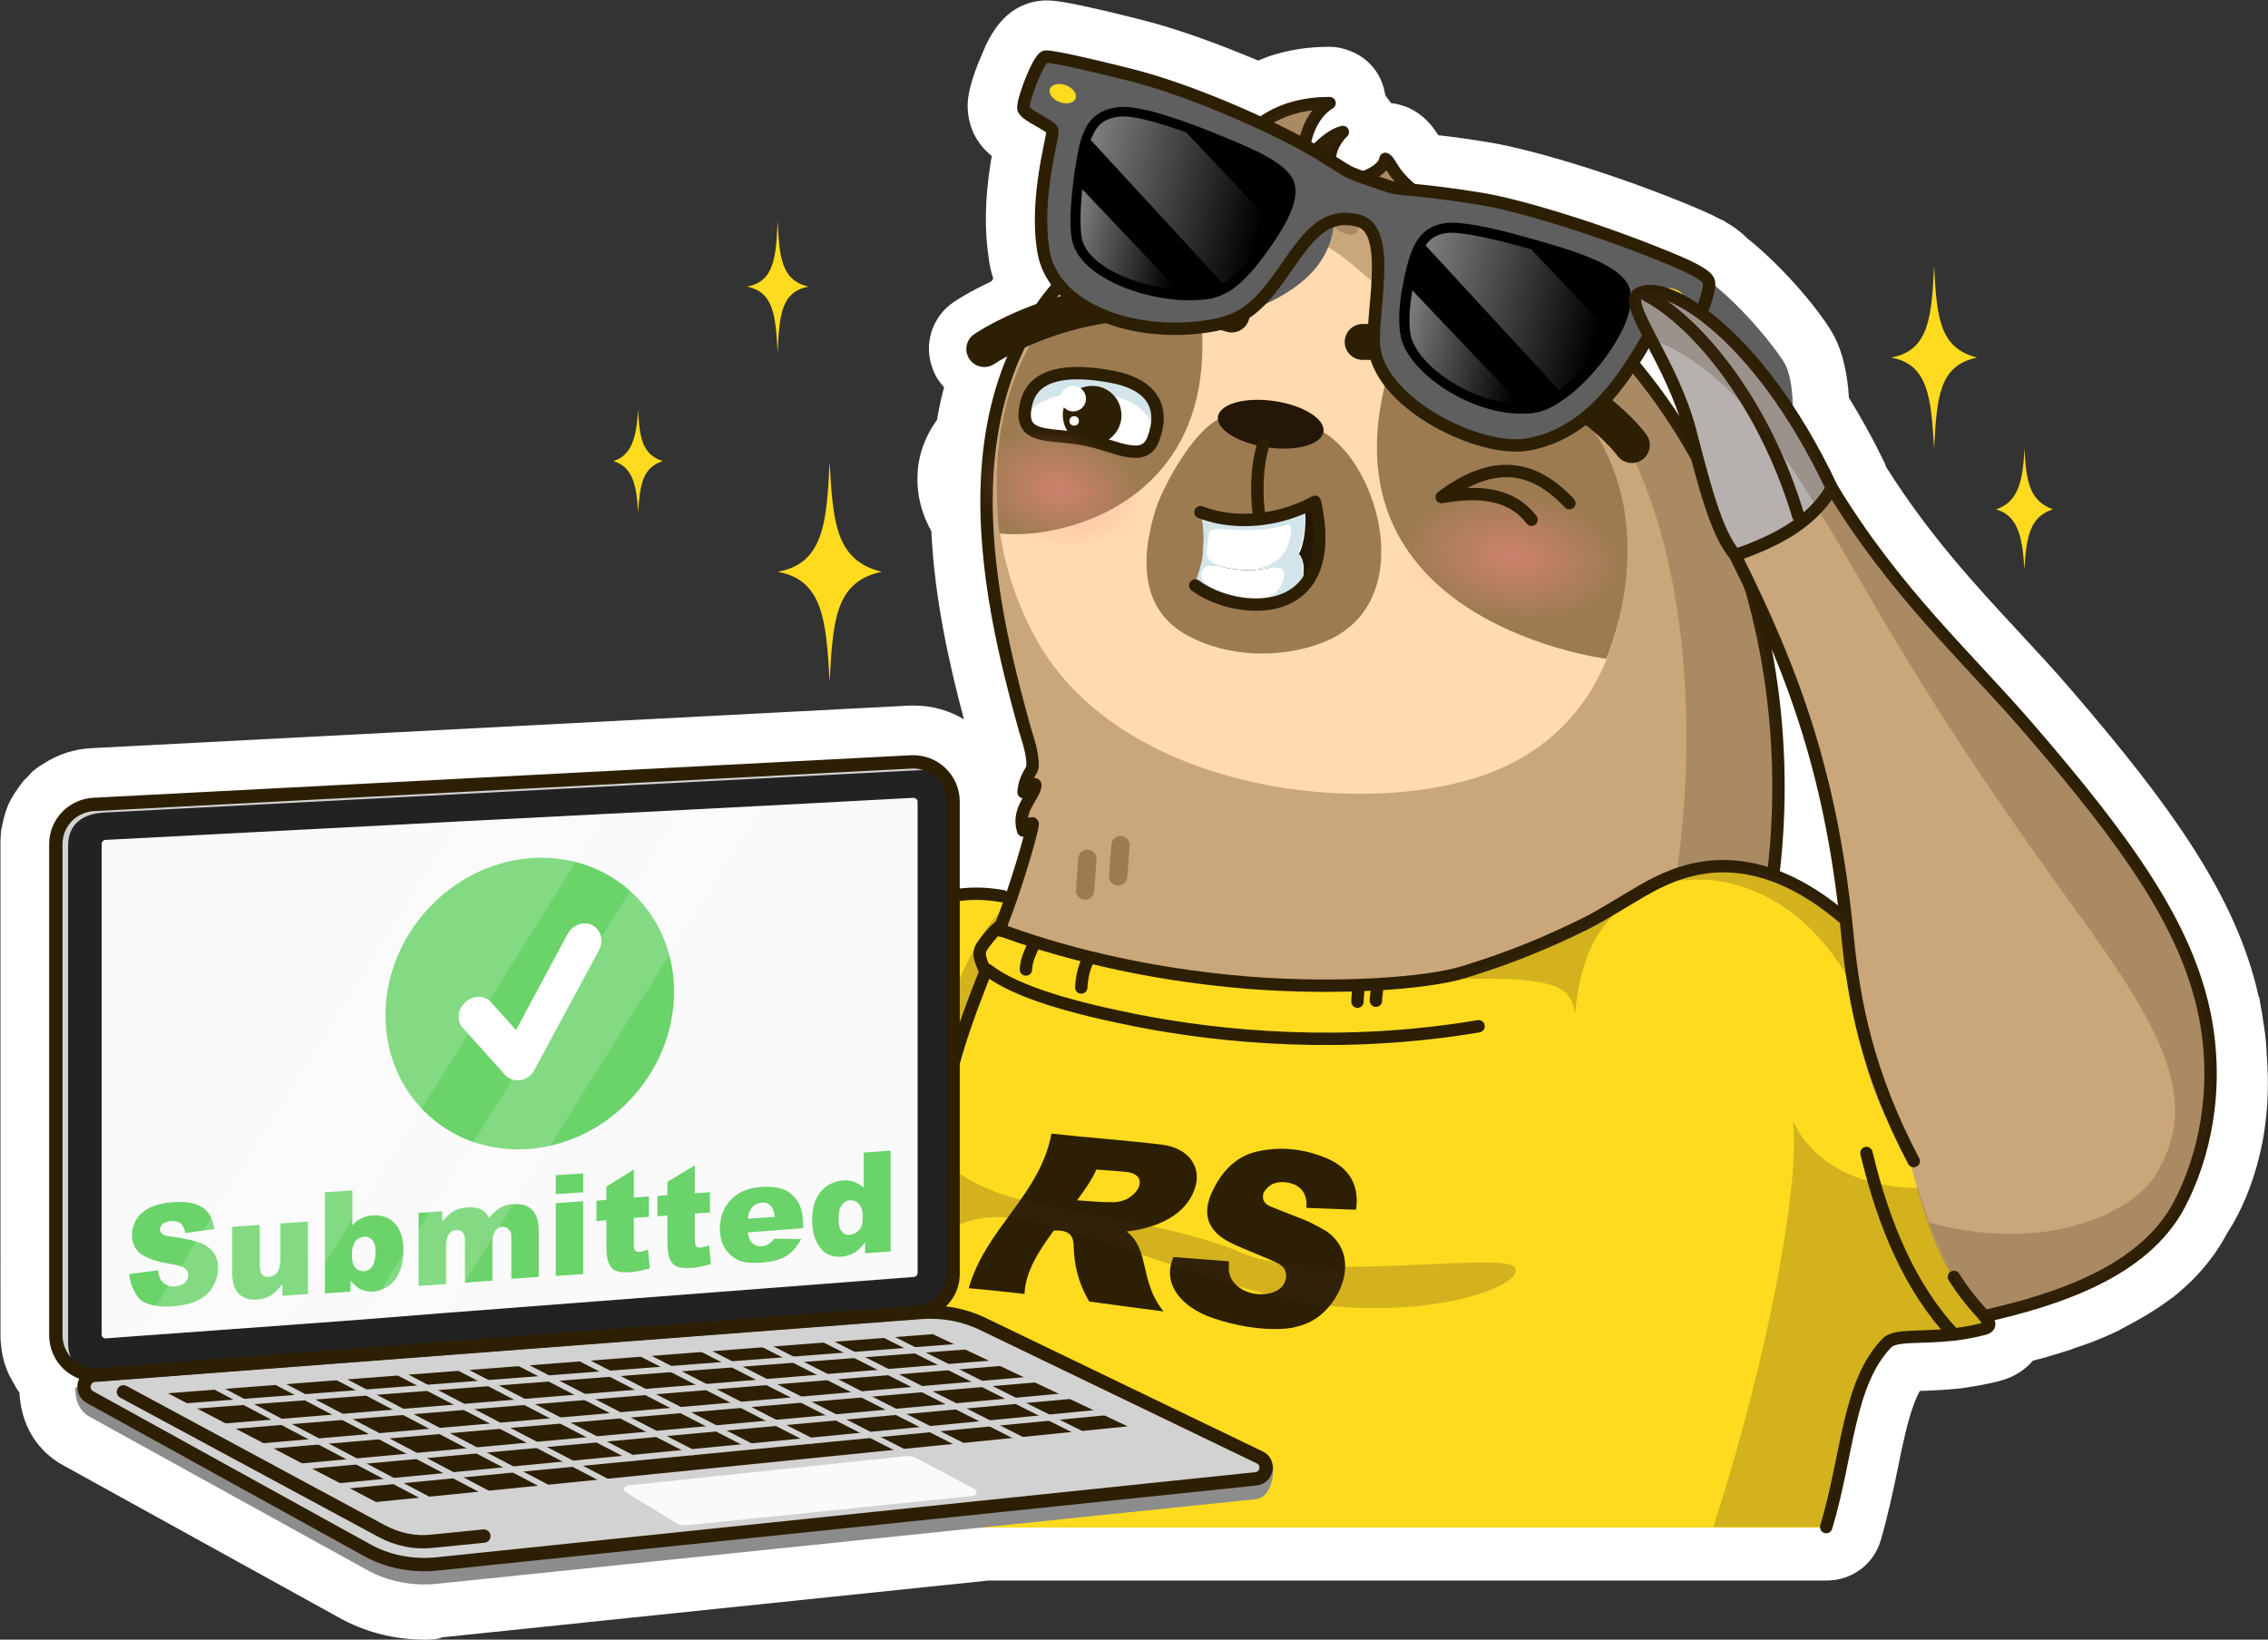 <?xml version="1.0" encoding="utf-8"?>
<!-- Generator: Adobe Illustrator 26.0.3, SVG Export Plug-In . SVG Version: 6.00 Build 0)  -->
<!DOCTYPE svg PUBLIC "-//W3C//DTD SVG 1.1//EN" "http://www.w3.org/Graphics/SVG/1.1/DTD/svg11.dtd">
<svg version="1.1" id="Слой_1" xmlns:x="http://ns.adobe.com/Extensibility/1.0/" xmlns:i="http://ns.adobe.com/AdobeIllustrator/10.0/" xmlns:graph="http://ns.adobe.com/Graphs/1.0/"
	 xmlns="http://www.w3.org/2000/svg" xmlns:xlink="http://www.w3.org/1999/xlink" x="0px" y="0px" width="479.5px" height="346.7px"
	 viewBox="0 0 479.5 346.7" style="enable-background:new 0 0 479.5 346.7;" xml:space="preserve">
<rect x="0" y="0" width="479.5" height="346.7" fill="#333333" stroke="none"/>
<style type="text/css">
	.st0{fill:#FFFFFF;}
	.st1{fill:#CAA77A;}
	.st2{fill:#FFDB1F;}
	.st3{opacity:0.23;fill:#3F2719;}
	.st4{fill:#B6B1AE;}
	.st5{fill:#FFDBAF;}
	.st6{fill:#9D7B51;}
	.st7{fill:none;stroke:#9D7B51;stroke-width:3.87;stroke-linecap:round;stroke-linejoin:round;stroke-miterlimit:10;}
	.st8{fill:#251707;}
	.st9{fill:none;stroke:#2D1F04;stroke-width:2.62;stroke-linecap:round;stroke-linejoin:round;stroke-miterlimit:10;}
	.st10{fill:none;stroke:#2D1F04;stroke-width:7.6;stroke-linecap:round;stroke-linejoin:round;stroke-miterlimit:10;}
	.st11{fill:#D3E5EA;}
	.st12{fill:#2D1F04;}
	.st13{fill:none;stroke:#2D1F04;stroke-width:2.781;stroke-linecap:round;stroke-linejoin:round;stroke-miterlimit:10;}
	.st14{fill:url(#SVGID_1_);}
	.st15{fill:url(#SVGID_00000020396483757995845090000017663911860509267603_);}
	.st16{fill:#5F5F5F;}
	.st17{fill:url(#SVGID_00000171679938576348258350000013037720174757101229_);}
	.st18{fill:url(#SVGID_00000003827409454009131580000005787528478402239370_);}
	.st19{fill:url(#SVGID_00000055677368048919411490000008602327029346563475_);}
	.st20{fill:url(#SVGID_00000072252680184692565390000003276231248840073382_);}
	.st21{fill:#8C8C8C;}
	.st22{fill:#222222;}
	.st23{fill:#D2D2D2;}
	.st24{fill:#FAFAFA;}
	.st25{fill:none;stroke:#2D1F04;stroke-width:2.822;stroke-linecap:round;stroke-linejoin:round;stroke-miterlimit:10;}
	.st26{fill:#6AD36A;}
	.st27{opacity:0.17;fill:#FFFFFF;}
</style>
<g>
	<path class="st0" d="M89.7,346.7c-6.3,0-12.6-1.6-18.1-4.7l-58.3-32.2c-3.3-1.8-8.7-6.2-9.2-15.4c-0.2-0.2-0.4-0.5-0.5-0.7
		c-0.1-0.1-0.2-0.3-0.3-0.5c-0.4-0.6-0.7-1.2-1-1.8c-0.1-0.2-0.2-0.3-0.3-0.5c-0.4-0.8-0.7-1.7-1-2.5c-0.1-0.2-0.1-0.5-0.2-0.7
		c-0.2-0.7-0.3-1.3-0.4-1.9c0-0.3-0.1-0.5-0.1-0.8c-0.1-0.7-0.2-1.5-0.2-2.2c0-0.2,0-0.4,0-0.5V178.3c0-0.2,0-0.4,0-0.6
		c0-0.5,0.1-1.1,0.1-1.6c0-0.3,0.1-0.6,0.1-0.8c0.1-0.5,0.2-1,0.3-1.4c0.1-0.3,0.1-0.6,0.2-0.9c0.1-0.4,0.3-0.9,0.4-1.4
		c0.1-0.2,0.2-0.5,0.3-0.8c0.2-0.6,0.5-1.2,0.9-1.9c0.1-0.2,0.2-0.4,0.4-0.7c0.2-0.4,0.5-0.8,0.8-1.2c0.1-0.2,0.3-0.4,0.4-0.6
		c0.3-0.4,0.6-0.8,0.9-1.2c0.2-0.2,0.3-0.4,0.5-0.5c0.4-0.4,0.8-0.8,1.1-1.2c0.1-0.1,0.4-0.3,0.4-0.4c0.5-0.4,1-0.8,1.6-1.2
		c0.1,0,0.1-0.1,0.2-0.1c0.2-0.1,0.3-0.2,0.5-0.3c3-2,6.5-3.1,10.1-3.3l173-9c0.4,0,0.7,0,1.1,0c3.8,0,7.4,1.1,10.4,2.9
		c-3.2-12-6.2-25.5-6.9-39.8c-2.8-5-3.6-10.5-2.4-15.8c0.7-2.8,1.9-5.4,3.6-7.7c0.4-2.4,0.9-4.7,1.5-6.9c-1-1.1-1.9-2.4-2.4-3.9
		c-2-5.1-0.2-11,4.4-14.1c0.4-0.3,3.3-2.2,8-4.4c0.1-0.2,0.3-0.4,0.4-0.6c-0.4-1.2-0.7-2.5-0.9-3.8c0,0,0,0,0-0.1
		c-1-6.1-0.9-13,0.4-21c0.1-0.3,0.1-0.7,0.2-1c-1.5-1.2-2.9-2.8-3.9-4.9c-0.7-1.6-1.1-3.2-1.2-5c-0.1-1.7,0.1-4.4,2.2-9.7
		c0.6-1.4,1.2-2.8,1.7-4c1.5-3,3.8-6.7,8.1-8.4c1-0.4,2.1-0.7,3.2-0.8c0.5-0.1,1-0.1,1.5-0.1c1.6,0,3.7,0.2,12.8,2.3
		c2.1,0.5,4.5,1.1,7.3,1.8c8.7,2.2,17.9,5.8,24.6,8.6c0.8-0.3,1.5-0.6,2.3-0.9c3.9-1.3,8.1-2,12.6-2c0,0,0.1,0,0.1,0
		c1.8,0,3.4,0.4,5,1.1c3.2,1.4,5.7,4.2,6.6,7.8c0.1,0.5,0.2,1,0.3,1.4c0.4,0.5,0.8,1.1,1.2,1.6c1.2,0.1,2.4,0.5,3.5,0.9
		c0.4,0.2,0.8,0.4,1.2,0.6c3,1.7,4.5,4.1,5.3,5.3c2.9,0.3,6.5,0.8,11.3,1.6c7.6,1.3,23.2,5.7,39.4,12.2c3.7,1.5,6.6,2.7,9,4
		c0,0,0.1,0,0.1,0c0.3,0.2,0.6,0.3,0.9,0.5c0,0,0.1,0,0.1,0.1c1.3,0.7,2.9,1.8,4.4,3.3c8.3,6.6,16.3,16.5,18.6,21
		c1.7,3.4,2.7,7.7,3,12.8c2.5,4.1,5,8.5,7.2,13.1c0.3,0.5,0.5,1.1,0.7,1.6c8.9,14.1,18.6,24.7,28.1,34.9c3.9,4.2,7.6,8.2,11.2,12.4
		c20.8,24.2,34.7,43.4,39.4,64.5l0.1,0.2c0.1,0.3,0.2,0.7,0.2,1c0.2,1.2,0.4,2.3,0.6,3.4l0,0.2c0.4,2.3,0.7,4.6,0.8,6.8
		c0,0,0,0.1,0,0.2c0.1,1.1,0.1,2.1,0.2,3.2c0,0,0,0.1,0,0.1c0.1,2.2,0.1,4.4,0,6.5l0,0.1c-0.1,2.1-0.3,4.2-0.6,6.3c0,0,0,0.1,0,0.1
		c-0.3,2.1-0.7,4.1-1.2,6c0,0,0,0.1,0,0.1c-1.5,5.9-3.7,11.3-6.7,15.9c-0.5,0.9-1,1.8-1.5,2.6c-0.1,0.2-0.3,0.4-0.4,0.6
		c-0.6,1-1.3,1.9-2,2.8c-0.1,0.1-0.2,0.3-0.3,0.4c-1.6,2-3.5,4-5.5,5.7c-0.1,0.1-0.2,0.1-0.2,0.2c-0.8,0.7-1.7,1.4-2.7,2.1
		c-0.2,0.1-0.7,0.5-0.7,0.5c-0.8,0.6-1.6,1.1-2.4,1.6c-0.3,0.2-0.5,0.3-0.8,0.5c-0.8,0.5-1.6,1-2.4,1.4l-0.7,0.4
		c-0.9,0.5-1.9,1-2.8,1.5l-0.3,0.2c-2,1-4.2,1.9-6.5,2.8l-0.6,0.2c-0.9,0.3-1.7,0.6-2.6,0.9l-0.8,0.3c-0.8,0.3-1.7,0.5-2.5,0.8
		l-0.7,0.2c-0.9,0.3-1.8,0.5-2.7,0.8l-0.4,0.1c-0.5,0.1-1.1,0.3-1.6,0.4c-1.7,2-4.1,3.6-7.4,4.4c-2.4,0.6-4.8,1-7.4,1.4
		c-0.3,0-0.5,0.1-0.8,0.1c-2.9,0.3-5.5,0.4-7.6,0.5c-0.2,0-0.5,0-0.7,0c-1.1,2-2.1,4.9-3.1,9.1c-0.3,1.3-0.6,2.7-0.9,4
		c-0.2,1-0.4,2-0.6,3c-1,4.8-2.1,10.1-3.7,15.6c-1.5,5-6.1,8.4-11.4,8.4l-177.2,0l-115.4,12C92.3,346.7,91,346.7,89.7,346.7z"/>
	<g>
		<g>
			<g>
				<path class="st1" d="M390.7,194.9c0.4,13.6,35,40.4,70.4,59c-11.8,25.6-56.7,24.3-62.2,30.1c-8.2,8.5-8.2,23.6-12.8,38.9
					c-41.1,0-191.9,0-202.9,0c-2.1-4.4-3.9-10.4-2.8-20.6c0.1-0.8,0.2-1.6,0.3-2.4c2.1-13.5,6.6-28.1,15.5-45.2
					c0.2-0.4,0.4-0.8,0.6-1.2c0.1-0.2,0.2-0.4,0.3-0.6c0.4-0.7,0.7-1.4,1.1-2.1c0.2-0.3,0.3-0.6,0.5-0.9c0.1-0.1,0.1-0.3,0.2-0.4
					c0.1-0.1,0.2-0.3,0.2-0.4s0.2-0.3,0.2-0.4c0.1-0.2,0.2-0.3,0.3-0.5v0c-0.2-0.5-0.3-1-0.4-1.5c0,0,0,0,0,0c0-0.2-0.1-0.3-0.1-0.5
					c0,0,0,0,0,0c0,0,0,0,0,0c0,0,0,0,0,0c-0.1-0.8-0.2-1.6-0.3-2.4l0,0c-0.1-1.1-0.1-2.2,0-3.4c0.6-14.3,9.2-33.6,9.4-34.7
					c0.2-1.1-1.9-3.3-0.7-5.4c0.6-1.1,3.2-4.3,4-4.4c0,0,0,0,0,0c0.1,0.1,0.1,0.3,0,0.8c0.1,0,0.1,0,0.2,0.1c1,0.4,2.1,0.8,3.2,1.1
					c-0.2,0.7-0.4,1.3-0.5,1.9h0c0.2-0.6,0.3-1.2,0.5-1.9c0.9,0.3,1.8,0.6,2.7,0.9c0.4,0.1,0.9,0.3,1.3,0.4c0.4,0.1,0.8,0.3,1.3,0.4
					c6.4,2,14.3,4,23.5,5.6c0.2,0,0.5,0.1,0.8,0.1c0.4,0.1,0.8,0.1,1.2,0.2c6,1.1,10.8,1.7,16.1,2c0.1,0,0.2,0,0.3,0
					c3.2,0.2,6.5,0.4,10.5,0.5c19.4,0.6,33.6-2,36.6-2.6c0.4-0.1,0.9-0.2,1.3-0.3c10-3.1,17.5-6.3,24.8-9.9c4.1-2,8.8-5.2,13.2-7.6
					c0.2-0.1,0.4-0.2,0.6-0.3c7.1-3.8,14.7-4.5,20.1-3.8c0,0,0,0,0,0C383.1,186.2,390.7,194.9,390.7,194.9z"/>
				<path class="st1" d="M169,228.3c-12.4,18.6-50.3,31.9-51.9,61.2c22.1,15.2,67.3,15.9,67.3,15.9c6-34.1,34.4-54.8,26.3-69.4
					C202.6,221.4,180.6,218.6,169,228.3z"/>
				<g>
					<path class="st2" d="M216.7,190.8c-0.7,3.1-1.7,6.7-2.3,9c-0.8,0-3.8,2.8-4.6,3.8c-1.5,1.9,0.3,4.4-0.1,5.5
						c-0.3,0.9-5.6,24.6-9.4,37.8c-8.1-4.2-26.8-13.5-30.4-17.7c-0.3-0.3-0.5-0.6-0.8-0.8c-0.8-0.9-1.7-6,2.1-8.2
						c0.5-1.2,1.1-2.4,1.7-3.8C184.1,192.1,200.3,185.5,216.7,190.8L216.7,190.8z"/>
				</g>
				<g>
					<path class="st3" d="M216.7,190.8c-0.7,3.1-1.7,6.7-2.3,9c-0.8,0-3.8,2.8-4.6,3.8c-1.5,1.9,0.3,4.4-0.1,5.5
						c-0.3,0.9-5.6,24.6-9.4,37.8c-3.4-1.7-8.6-4.4-13.8-7.2c2.9,0.9,5.9,0.8,6.6-1.3c0.9-2.8,1.1-5.6-0.8-6.5
						c2.6-0.1,5.6-11.4,7.6-17.1c1.8-5.2,7.7-21.5,15.2-24.4C215.5,190.4,216.1,190.6,216.7,190.8L216.7,190.8z"/>
				</g>
				<path class="st1" d="M373.3,195c-6.9,1.8-13.2,3.9-21.9,6c-13.7,3.3-26.3,7.6-40.1,8.8c-3,0.3-17.2-0.8-36.6-1.6
					c-12.6-0.5-21.5-1.5-32.3-3.2c-13.7-2.1-21.1-5-30.6-8.2c0.2-0.6,3.8-7.9,3.6-7.9c0.6-2.3,1.4-6,2.1-9.1l0,0
					c0.6-2.9,1-5.6,0.8-5.7c-0.8,0-1.5,0.7-2,1.5c-1.4-4.5,2.4-7.2,2.6-9.6c0-0.5-1.4-0.1-2.5,1.5c0.3-3.5,1.8-4.2,1.9-5.5
					c0.1-2.5-0.9-5.4-1.6-7.7c-7.5-27.2-21.2-80,22.2-106.5c-1.8-3.9-7.1-3-7.1-3c1-4.9,9.9-8.6,20.5-5.3c0.5-0.5-2.8-5.1,2.3-9.7
					c-0.1,4.1,2.8,8.5,4,6.8c4.5-10.2,12.4-14.8,22.6-14.8c-3.6,2.1-6,7.6-5.5,13c0,0,4.4-6.1,8.3-6.9c-4.5,5.6-2,9.6-0.2,10.4
					c1.5,0.7,8.7-1.5,9.1-4.7c1.8,1,0.6,4.8,16,13.5C374.1,83.9,381.3,154,373.3,195z"/>
				<path class="st4" d="M277.4,287.3c-0.1-0.3-0.3-0.5-0.4-0.8"/>
				<path class="st5" d="M214.7,81.2c4.2-9,17.3-13.8,25.4-17.2c9.4-4.1,40.6-4,36.4-13.7c10.1,3.4,15.8,14.1,24.8,15.9
					c9.4,1.9,29.3,11.6,40.5,36.6c2.2,5,8.4,45.9-25.5,60.1c-25.9,10.8-80.4,5.1-98-29.2C209.9,117.6,208.1,98.3,214.7,81.2z"/>
				<path class="st6" d="M263.3,88.8c-7.1-5.5-17.1,13.1-18.9,18.7c-4.5,14.3-1.1,22.8,6.9,27c8,4.3,19.1,5,28.5,1.3
					c23.7-9.3,8.2-48.6-6.7-45.8"/>
				<path class="st6" d="M211.3,112.8c14.2,1.6,50.5-7.7,41.5-53.2c-9.7-0.6-19.2,0.9-31.9,8.4C210.7,82.2,209.7,99.2,211.3,112.8z"
					/>
				<path class="st6" d="M297.2,68.4c-26.6,62.3,42.4,70.9,42.4,70.9s10.3-23.2-0.3-44.2C332.8,82.2,316.1,70.8,297.2,68.4z"/>
				<g>
					<line class="st7" x1="236.9" y1="178.7" x2="236.4" y2="185.3"/>
					<line class="st7" x1="229.9" y1="181.6" x2="229.4" y2="188.3"/>
				</g>
				<path class="st3" d="M233.2,43.1c-0.1,0-0.3,0.1-0.4,0.1c-0.1,0-0.1,0.1-0.1,0.2"/>
				<path class="st8" d="M257.5,88.1c0.4-2.7,5.7-4.2,11.9-3.3c6.2,0.9,10.8,3.8,10.4,6.5s-5.7,4.2-11.9,3.3
					C261.8,93.7,257.1,90.8,257.5,88.1z"/>
				<path class="st9" d="M211.5,195.9c2.9-6.8,7.2-21.5,6.8-21.8c-0.8,0-1.5,0.7-2,1.5c-1.4-4.5,2.4-7.2,2.6-9.6
					c0-0.5-1.4-0.1-2.5,1.5c0.3-3.5,1.8-4.2,1.9-5.5c0.1-2.5-0.9-5.4-1.6-7.7c-7.5-27.2-21.2-80,22.2-106.5c-1.8-3.9-7.2-3-7.2-3
					c1-4.9,9.9-8.6,20.5-5.3c0.5-0.5-2.8-5.1,2.3-9.7c-0.1,4.1,2.8,8.5,4,6.8c4.5-10.2,12.4-14.8,22.6-14.8c-3.6,2.1-6,7.6-5.5,13
					c0,0.1,4.4-6,8.3-6.9c-4.8,4.9-2.2,9.5-0.3,10.3c1.5,0.7,8.9-1.4,9.3-4.6c1.8,1,0.6,4.8,16,13.5C374.4,84,381.4,154.1,373.3,195
					"/>
				<path class="st9" d="M267.1,94c-1.4,4.4-1.7,10.6-0.6,17.3"/>
				<path class="st3" d="M251.5,277.6c-0.2-0.1-0.4-0.2-0.5-0.3"/>
				<path class="st3" d="M373.3,195c-6.1,1.7-16.1,4.5-21.9,6c7.4-30.8,8.8-78.9-9.4-110.7c-12.8-22.4-31.7-33.8-48.8-38.8
					c-1.5-0.4-3.7-3.3-6-3.5c0.1,1.1-0.8,1.8-2,1.6c-1.6-0.3-4.7-1.7-3.6-4.5c-3.2-0.2-4.7,3.3-6.5,3.2c-1.8-0.1-3.7-4.5-7.7-4.9
					c1.5,3.4-1.9,5.3-4.2,5.8c-2.8,0.5-4.2-1.1-3.3-2.6c-2.8-0.2-4.2,2.2-10.3,3.8c-9.4,2.4-18.9,6.1-27.3,11.6
					c4.2-5.2,9.6-10,16.4-14.1c-1.8-3.9-7.1-3-7.1-3c1-4.9,9.9-8.6,20.5-5.3c0.5-0.5-2.8-5.1,2.3-9.7c-0.1,4.1,2.8,8.5,4,6.8
					c4.5-10.2,12.4-14.8,22.6-14.8c-3.6,2.1-6,7.6-5.5,13c0,0,4.4-6.1,8.3-6.9c-4.5,5.4-2,9.6-0.2,10.4c1.5,0.7,8.7-1.5,9.2-4.7
					c1.8,1,0.6,4.8,16,13.5C374.1,83.9,381.3,154,373.3,195z"/>
				<path class="st9" d="M245.1,223.6"/>
				<path class="st9" d="M260.3,180.5"/>
				<path class="st10" d="M260.4,66.5c-28.6-8.9-52.3,7.3-52.3,7.3"/>
				<path class="st10" d="M288.1,72.3c41.3-0.4,56.9,21.8,56.9,21.8"/>
				<g>
					<path class="st8" d="M252.7,123.8c1.4-3.7,3.2-9.8,1.1-15.5c4.1,2.2,12,2.3,12.7,0.5c1.9,1.3,8.1,0.3,11.4-2.7
						C283.4,131.8,261.2,130.3,252.7,123.8z"/>
					<path class="st0" d="M252.6,124.1c0.8-2.3,1.2-3.6,1.7-5.6c4.7,2.1,13.3,3.8,20.4-1.3c0.8,1,1.5,2.9,0.3,7.4
						C269.7,129.5,259.7,128.9,252.6,124.1z"/>
					<path class="st0" d="M274.6,117.1c-5.6,4.7-14.9,4-20.4,1.3c0.3-2.5,0.6-7.1-0.4-9.7c4.4,1.1,10,1.3,12.7,0.5
						c3.3,0,7.1-1.2,9.2-2C276.4,109.8,275.8,115.2,274.6,117.1z"/>
					<path class="st11" d="M274.9,124.4c-2.1,2.1-5.1,3.2-8.4,3.4l0-1.1c4-0.6,4.9-3.7,5-5.3c0.1-1.5-1.8-1.7-6-1.1
						c5.7-1.1,6.7-4.4,7.1-6c0.5-1.7,0.7-3.8-0.7-3.3c-1.3,0.5-4.8,1.2-9.2,1.1c-2.5,0-6.7-0.8-7,0.4c-0.3,1.4-0.5,2.9-0.6,4.5
						c0,1.6,2.1,2.7,4.6,3c-0.2,0-4.5-0.9-5.2,0.2c-0.4,0.7-1.9,2.8,3.2,4.8l-0.3,1.3c-1.7-0.6-3.4-1.5-4.9-2.5
						c0.8-2.3,1.2-3.6,1.7-5.6c0.3-2.5,0.6-7.1-0.4-9.7c4.4,1.1,10,1.3,12.7,0.5c3.3,0,7.1-1.2,9.2-2c0.6,2.6-0.1,8-1.3,9.9
						C275.4,118.1,276.1,119.9,274.9,124.4z"/>
					<path class="st9" d="M253.8,108.3c7.8,3,17.1,1.7,24.2-2.2c5.7,25.9-16.7,24.1-25.3,17.7"/>
				</g>
				<g>
					<g>
						<path class="st0" d="M243.8,92.9c-2,5.2-7.8,1.2-14.1,0.1c-7.3-1.3-14.8,0.4-12.7-7.8c1.5-6.1,8.4-7.3,17.7-5.6
							C243.9,81.2,246.3,86.4,243.8,92.9z"/>
						<path class="st11" d="M244.2,91.6c-1.6-6.2-7-8.2-14.2-8.4c-7.7-0.2-11.7,2.1-13.4,5.6c-0.1-1.1,0-2.4,0.3-3.7
							c1.5-6.1,8.4-7.2,17.7-5.6C243.3,81.1,246,85.7,244.2,91.6z"/>
						<path class="st12" d="M224.8,86.6c0.7-3.4,3.9-5.5,7.3-4.9c3.4,0.7,5.5,3.9,4.9,7.3c-0.7,3.4-3.9,5.5-7.3,4.9
							C226.3,93.2,224.2,90,224.8,86.6z"/>
						<path class="st9" d="M243.8,92.9c-2,5.1-7.8,1.4-14.1,0.1c-7.3-1.6-14.8,0.5-12.7-7.8c1.5-6.1,8.4-7.3,17.7-5.6
							C243.9,81.2,246.3,86.4,243.8,92.9z"/>
					</g>
					<circle class="st0" cx="226.9" cy="84.3" r="2.7"/>
					<circle class="st0" cx="227.1" cy="89" r="1"/>
				</g>
				<path class="st2" d="M390.7,194.9c0,0-7.5-8.7-21.7-11.3c0,0,0,0,0,0c-5.3-0.7-13,0-20.1,3.8c-0.2,0.1-0.4,0.2-0.6,0.3
					c-4.3,2.4-9.1,5.5-13.2,7.6c-7.2,3.6-14.8,6.8-24.8,9.9c-0.4,0.1-0.9,0.2-1.3,0.3c-3,0.6-17.1,3.3-36.6,2.6
					c-4-0.1-7.3-0.3-10.5-0.5c-0.1,0-0.2,0-0.3,0c-5.3-0.4-10.1-1-16.1-2c-0.4-0.1-0.8-0.1-1.2-0.2c-0.3,0-0.5-0.1-0.8-0.1
					c-9.2-1.6-17-3.6-23.5-5.6c-0.4-0.1-0.9-0.3-1.3-0.4c-0.5-0.1-0.9-0.3-1.3-0.4c-0.9-0.3-1.8-0.6-2.7-0.9
					c-0.2,0.7-0.4,1.3-0.5,1.9h0c0.2-0.6,0.3-1.2,0.5-1.9c-1.1-0.4-2.2-0.8-3.2-1.1c-0.1,0-0.1,0-0.2-0.1c0.1-0.4,0.1-0.7,0-0.8
					c0,0,0,0,0,0c-0.8,0.1-3.4,3.3-4,4.4c-1.2,2.1,0.9,4.3,0.7,5.4c-0.2,1.1-8.9,20.4-9.4,34.7c0,1.2,0,2.3,0,3.4l0,0
					c0,0.8,0.1,1.6,0.3,2.4c0,0,0,0,0,0c0,0,0,0,0,0c0,0,0,0,0,0c0,0.2,0.1,0.3,0.1,0.5c0,0,0,0,0,0c0.1,0.5,0.2,1,0.4,1.5v0
					c-0.1,0.2-0.2,0.3-0.3,0.5c-0.1,0.1-0.2,0.3-0.2,0.4c-0.1,0.1-0.2,0.3-0.2,0.4c-0.1,0.1-0.1,0.3-0.2,0.4
					c-0.2,0.3-0.3,0.6-0.5,0.9c-0.4,0.7-0.7,1.4-1.1,2.1c-0.1,0.2-0.2,0.4-0.3,0.6c-0.2,0.4-0.4,0.8-0.6,1.2
					c-8.9,17.1-13.4,31.7-15.5,45.2c-0.1,0.8-0.2,1.6-0.3,2.4c-1,10.2,0.8,16.2,2.8,20.6c11,0,161.8,0,202.9,0
					c4.6-15.3,4.6-30.4,12.8-38.9c2.5-2.6,8.9-0.2,20.5-3c4.7-1.1-5.3-5-10.7-20.1c-6.2-17.2-9.7-36.8-11.7-53.6
					C393,202.6,390.8,198.3,390.7,194.9z"/>
				<path class="st4" d="M263.9,120.5c0.5,0,1,0,1.4-0.1C264.9,120.5,264.4,120.5,263.9,120.5z"/>
				<path class="st0" d="M263.9,120.5c0.5,0,1,0,1.4-0.1C264.9,120.5,264.4,120.5,263.9,120.5z"/>
				<path class="st0" d="M263.9,120.5c0.5,0,1,0,1.4-0.1C264.9,120.5,264.4,120.5,263.9,120.5z"/>
				<g>
					<g>
						<path class="st12" d="M222.3,239.7c8.1,0.9,15.6,1.4,23.1,2.3c6.2,0.7,8.4,4.9,7.4,8.7c-1.4,5.2-6.4,8.4-13.2,9.5
							c-0.4,0.1-0.7,0.1-1.4,0.2c5,3.9,2.6,10.5,7.8,16.9c-5.6-0.7-10.5-1.4-15.7-2.1c-2.4-4-3.2-7.9-3.3-11.6c0-2-0.6-3.6-4.2-3.4
							c-3.1,4.2-6,8.6-6.2,13.4c-4.4-0.5-8.1-0.9-11.8-1.2C208.4,259.7,219.9,252.7,222.3,239.7z M231.8,247.3
							c-1,2.2-2.3,4.1-4.1,6.5c2.6,0.2,5,0.4,7.6,0.4c2.3,0,4.2-1.1,5.2-2.7c1-1.7,0.4-3.1-1.7-3.6
							C236.6,247.6,234.2,247.5,231.8,247.3z"/>
						<path class="st12" d="M286.7,255.8c-3.6-0.1-6.9-0.3-10.5-0.4c0.3-3.1-1.3-5-4.3-5.4c-1.9-0.2-3.6,0.2-4.8,2.3
							c-0.4,1.8,0.6,2.5,2,3c2.4,1,4.9,1.9,7.3,2.9c1.3,0.6,2.6,1.3,3.8,2c7.4,4.8,3.9,14.6-2,18.6c-2,1.3-4.6,2.1-7.3,2.2
							c-4.4,0.2-9.5-0.6-14.5-2.3c-6.7-2.3-10.8-7.3-8.3-12.9c3.9,0.3,7.7,0.6,11.7,0.9c0,0.7,0,1.4,0,2c0.4,3.5,4.6,5.6,8.5,4.8
							c1.8-0.4,3.1-1.3,3.5-2.9c0.4-1.5-0.2-2.7-1.5-3.4c-1.1-0.6-2.4-1.1-3.6-1.6c-2.5-1.1-5.1-2-7.4-3.3c-4.3-2.5-4.9-6-3.2-9.9
							c1.9-4.3,4.9-7.8,9.6-8.9c4.4-1,9.1-0.8,14,1.1C284.9,246.5,287.5,250.2,286.7,255.8z"/>
					</g>
				</g>
				<path class="st3" d="M190.5,267.4c4.1-4.2,8.8-6.6,11.2-7.9c5-2.7,11-2.5,16.2-1.3c14.2,3.2,39.7,13.4,54.2,16.5
					c26.6,5.6,50.6-2.4,48.2-6.7c-2-3.5-42.9,3.4-57.6-3c-13-5.7-34-8.2-47.6-11.5c-3.3-0.8-13.9-4.4-16.3-9.7
					c-0.1,2.2,0.3,2.9,0.9,4.2C198.3,250.6,195.4,255.3,190.5,267.4z"/>
				<path class="st9" d="M211.7,196.8c0.2-0.7,0.1-1-0.2-0.9c-0.8,0.1-3.4,3.4-4,4.4c-1.2,2.1,0.9,4.3,0.7,5.4
					c-0.2,1.3-12.9,29.4-8.5,42.9"/>
				<path class="st9" d="M208.8,205.1c6.2,4.8,18.5,8.1,31.6,10.7c17.9,3.5,43.7,6,72.2,1.2"/>
				<path class="st9" d="M218.6,199.6c-0.8,1.9-1.6,3.3-1.7,5.4"/>
				<path class="st9" d="M230.1,202.9c-1,1.7-1.4,4-1.5,5.9"/>
				<polyline class="st9" points="287.2,209.2 287.1,209.7 287.1,210.2 287,211.3 287,211.8 				"/>
				<polyline class="st9" points="291.1,209.5 291,210.3 290.9,211.1 290.9,211.6 				"/>
				<path class="st9" d="M175.1,233.2c-2.5-1.6-4.4-3-5.3-4.1c-0.3-0.3-0.5-0.6-0.8-0.8c-0.8-0.9-1.7-5.8,2.1-8.2
					c0.5-1.2,1.1-2.4,1.7-3.8c10.2-21.9,24.5-29.5,39.2-26.8"/>
				<path class="st9" d="M171.1,220.1c5,3.4,14.2,8.8,23.8,12.9"/>
				<path class="st9" d="M178.5,224.7c-1.2,0.6-2.2,2.9-2.4,4"/>
				<path class="st9" d="M185.2,228.4c-0.8,0.6-1.5,2.4-1.6,3.1"/>
				<path class="st13" d="M183.2,322.9c-2.2-4.7-4.3-11.6-2.6-23c2.3-15.3,7.8-31.9,19.1-51.9"/>
				<path class="st9" d="M211.7,196.7c10.8,4,28.8,9.2,52.3,11.1c19.4,1.5,37.7,0.1,45.3-2.2c10.5-3.2,18.4-6.6,25.9-10.3
					c4.2-2.1,9.3-5.5,13.7-7.9c7.1-3.8,21.9-10,41.8,7.5"/>
				
					<radialGradient id="SVGID_1_" cx="225.422" cy="1037.509" r="23.065" gradientTransform="matrix(0.992 0.123 -7.167470e-02 0.578 170.597 -509.745)" gradientUnits="userSpaceOnUse">
					<stop  offset="0" style="stop-color:#FF8A8A;stop-opacity:0.5"/>
					<stop  offset="1" style="stop-color:#FF8A8A;stop-opacity:0"/>
				</radialGradient>
				<path class="st14" d="M343.8,120.7c-0.9,7.8-12.3,12.8-25.5,11.3c-13.2-1.5-23.1-9.1-22.2-16.8c0.9-7.8,12.3-12.8,25.5-11.3
					C334.8,105.4,344.7,112.9,343.8,120.7z"/>
				
					<radialGradient id="SVGID_00000081619271346687402440000015782380888054550185_" cx="-327.017" cy="1494.966" r="21.037" gradientTransform="matrix(0.826 0.203 -0.138 0.566 700.259 -676.363)" gradientUnits="userSpaceOnUse">
					<stop  offset="0" style="stop-color:#FF8A8A;stop-opacity:0.5"/>
					<stop  offset="1" style="stop-color:#FF8A8A;stop-opacity:0"/>
				</radialGradient>
				<path style="fill:url(#SVGID_00000081619271346687402440000015782380888054550185_);" d="M242.1,107.9
					c-1.6,6.9-11.1,10.6-21.1,8.3c-10-2.4-16.8-9.9-15.2-16.9c1.6-6.9,11.1-10.6,21.1-8.3C237,93.4,243.8,100.9,242.1,107.9z"/>
				<path class="st3" d="M419.4,281c-11.6,2.8-18,0.4-20.5,3c-8.2,8.5-8.2,23.6-12.8,38.9h-23.9c9.2-27.9,18.5-68.9,16.9-85.8
					c5.2,11,17.6,14.1,26.4,14.1c1,3.3,2,6.6,3.2,9.7C414.1,276,424.1,279.9,419.4,281z"/>
				<g>
					<path class="st16" d="M357.2,70.5c-1.1,0.4-5.6-1.8-7.3-1.2c-1.8,0.6-9.5,21.9-27.1,24.8c-9.7,1.6-30.3-8.1-32.3-20
						c-1.1-6.5,4.1-25.2-3.3-27.3c-2-0.6-3.7-0.6-5.3-0.1c-4.1,1.2-7.1,5.6-10.7,10.8c-2.8,4.1-5.1,6.8-7.8,8.7c0,0,0,0,0,0
						c-2.1,1.4-4.4,2.2-7.5,2.8c-16.2,2.7-33.3-3.5-35.3-15.8c-1.9-11.5,2.2-24.4,1.9-25.5c-0.3-1.1-5.4-3-6.1-4.5
						c-0.6-1.2,3-10.5,4.5-11.1c0.5-0.2,4.7,0.5,17.6,3.7c12.9,3.2,28.2,10.2,35,13.7s10.5,6.3,12.1,7.1c1.6,0.7,4.8,1.8,8.4,3
						c2.3,0.7,6.9,0.5,19.5,2.6c7.2,1.2,22.3,5.6,37,11.5c5.8,2.3,9.9,4.1,10.7,5.6l0,0c0.1,0.1,0.1,0.2,0.1,0.3
						C361.8,61.6,358.3,70.1,357.2,70.5z"/>
					<path class="st16" d="M282.1,46.5c-0.7,10.7-9.2,15.8-18.5,19.5c2.7-1.8,5-4.6,7.8-8.7C275,52.1,277.9,47.7,282.1,46.5z"/>
					<path class="st16" d="M378.5,94.4c-1,7.6-6.9,1.9-6.9-1.4c0.1-4.5-1.3-10.2-1.8-11c-2.8-4-8.5-10-12.6-11.5
						c1.1-0.4,4.6-8.9,4.1-10.9c0-0.1-0.1-0.2-0.1-0.3c7.6,5.8,14.8,15.1,16.2,17.7C378.7,79.5,379.7,85.1,378.5,94.4z"/>
					<path class="st9" d="M361.3,59.6c-0.4-1.6-4.6-3.5-10.9-6c-14.7-5.9-29.8-10.3-37-11.5c-12.6-2.1-17.2-1.9-19.5-2.6
						c-3.6-1.2-6.8-2.3-8.4-3c-1.6-0.7-5.4-3.6-12.1-7.1s-22-10.5-34.9-13.7s-17-3.9-17.6-3.7c-1.5,0.6-5,9.9-4.5,11.1
						c0.7,1.5,5.8,3.4,6.1,4.5c0.3,1.1-3.8,14-1.9,25.5c2,12.2,19.1,18.5,35.3,15.8c7.2-1.2,10.4-4.3,15.4-11.4
						c5-7.2,8.6-12.8,16-10.8c7.4,2.1,2.2,20.7,3.3,27.3c2,11.9,22.6,21.7,32.3,20c17.6-2.9,25.3-24.2,27.1-24.8s6.2,1.6,7.3,1.2
						C358.3,70.1,361.8,61.6,361.3,59.6z"/>
					
						<ellipse transform="matrix(0.351 -0.936 0.936 0.351 170.567 371.863)" class="st2" cx="353.6" cy="62.9" rx="1.9" ry="2.9"/>
					
						<ellipse transform="matrix(0.351 -0.936 0.936 0.351 127.377 223.214)" class="st2" cx="224.7" cy="19.7" rx="1.9" ry="2.9"/>
					<path d="M226.6,50.5c1.3,7.8,14.5,12.9,24.6,13c1.6,0,3.1-0.1,4.5-0.3c1.6-0.3,3-0.9,4.3-1.7c3.2-2,5.9-5.5,8.4-9
						c0.8-1.1,1.6-2.3,2.3-3.5c2.1-3.4,3.6-6.8,3.1-9.7c-0.8-4.6-8.5-7.7-17.4-11.3c-2.9-1.2-5.9-2.3-8.7-3.2
						c-4.8-1.6-9.1-2.5-11.7-2.1c-3.8,0.6-5.8,2.6-6.9,5.3c-1,2.3-1.4,5.2-1.9,8.3c-0.1,0.6-0.2,1.2-0.2,1.7
						C226.3,43,226.1,47.8,226.6,50.5z"/>
					<path d="M296.1,70.9c1.3,7.8,15.4,17.5,27.3,16.5c0.5,0,1-0.1,1.5-0.2c1.8-0.3,3.9-1.4,6.2-3.1c4-2.9,8.1-7.6,10.8-12.3
						c2.1-3.6,3.3-7.2,2.8-10.1c-0.8-4.9-9.2-7.8-18-10.4c-1.9-0.5-3.8-1.1-5.7-1.6c-6.6-1.8-12.8-3-15.7-2.5
						c-2.4,0.4-4.1,1.5-5.3,3.1c-1.6,2.1-2.4,5.1-3.2,8.8c0,0.1,0,0.1,0,0.2C295.9,63.3,295.5,67.7,296.1,70.9z"/>
					
						<linearGradient id="SVGID_00000129202929001136811610000007790879226669463726_" gradientUnits="userSpaceOnUse" x1="479.443" y1="-383.263" x2="516.684" y2="-367.552" gradientTransform="matrix(0.986 -0.164 0.164 0.986 -111.372 517.73)">
						<stop  offset="0" style="stop-color:#FFFFFF;stop-opacity:0.5"/>
						<stop  offset="1" style="stop-color:#FFFFFF;stop-opacity:0"/>
					</linearGradient>
					<path style="fill:url(#SVGID_00000129202929001136811610000007790879226669463726_);" d="M340.4,70.3c-0.1,0.2-0.2,0.4-0.3,0.5
						c-2.5,4.3-6.4,8.7-10.3,11.6c-0.1,0-0.1,0.1-0.2,0.1l-28.2-30.6c0.1-0.1,0.2-0.2,0.2-0.3c1-1.3,2.2-2,4-2.3
						c1.5-0.3,5.4,0,14.8,2.5c1,0.3,2.1,0.6,3.3,0.9l0,0L340.4,70.3z"/>
					
						<linearGradient id="SVGID_00000062893732110244727110000011712960622917398205_" gradientUnits="userSpaceOnUse" x1="475.281" y1="-374.479" x2="499.843" y2="-364.117" gradientTransform="matrix(0.986 -0.164 0.164 0.986 -111.372 517.73)">
						<stop  offset="0" style="stop-color:#FFFFFF;stop-opacity:0.5"/>
						<stop  offset="1" style="stop-color:#FFFFFF;stop-opacity:0"/>
					</linearGradient>
					<path style="fill:url(#SVGID_00000062893732110244727110000011712960622917398205_);" d="M321.4,85.4
						c-10.4-0.1-22.1-8.3-23.2-14.8c-0.4-2.3-0.2-5.6,0.4-9.2L321.4,85.4z"/>
					
						<linearGradient id="SVGID_00000028286514011330566050000017867778906717136289_" gradientUnits="userSpaceOnUse" x1="413.81" y1="-418.089" x2="450.545" y2="-402.592" gradientTransform="matrix(0.986 -0.164 0.164 0.986 -111.372 517.73)">
						<stop  offset="0" style="stop-color:#FFFFFF;stop-opacity:0.5"/>
						<stop  offset="1" style="stop-color:#FFFFFF;stop-opacity:0"/>
					</linearGradient>
					<path style="fill:url(#SVGID_00000028286514011330566050000017867778906717136289_);" d="M269.1,47.4c-0.1,0.2-0.2,0.3-0.3,0.5
						c-0.7,1.2-1.6,2.4-2.2,3.4c-2.1,3.1-4.7,6.5-7.7,8.4c-0.1,0.1-0.2,0.1-0.4,0.2l-27.9-30.3c0.1-0.3,0.2-0.6,0.4-0.9
						c1-2.4,2.6-3.6,5.3-4c1.1-0.2,4-0.2,10.7,2c1.2,0.4,2.5,0.8,3.8,1.3l0,0L269.1,47.4z"/>
					
						<linearGradient id="SVGID_00000074433281448178488330000016118133075660578480_" gradientUnits="userSpaceOnUse" x1="410.461" y1="-407.951" x2="432.217" y2="-398.772" gradientTransform="matrix(0.986 -0.164 0.164 0.986 -111.372 517.73)">
						<stop  offset="0" style="stop-color:#FFFFFF;stop-opacity:0.5"/>
						<stop  offset="1" style="stop-color:#FFFFFF;stop-opacity:0"/>
					</linearGradient>
					<path style="fill:url(#SVGID_00000074433281448178488330000016118133075660578480_);" d="M249,61.3
						c-9.3-0.8-19.4-5.3-20.3-11.1c-0.4-2.2-0.3-6,0.1-10.2L249,61.3z"/>
				</g>
				<path class="st9" d="M331.8,106.4c-8.3-8.9-17-8.8-27-1.3c11-2,16.1,1,19,4.8"/>
				<path class="st1" d="M404.6,245.6c-12.5-16-12.7-34.3-14-47.6c-3.2-33.2-11-55.1-23.8-80.6c-4.1-4.6-6.7-15.4-9.6-26.4
					c-3.7-14.1-13.8-26.2-11.2-28.6c4.8-4.3,25.2,6.9,41.2,40.8c13.5,22.3,29,36.1,41.7,50.9c20.9,24.3,33.2,41.9,37.1,60.4
					C475.5,260,439.1,289.8,404.6,245.6z"/>
				<g>
					<path class="st4" d="M367.3,117c6-1.3,14.1-5,18.7-12c0.5-0.8,1-1.6,1.5-2.4c-16.5-33.8-36.9-44.7-41.6-40.3
						c-2.6,2.4,7.6,14.5,11.4,28.5C360.5,103.2,363.1,112.5,367.3,117z"/>
					<path class="st9" d="M366.8,117.3c12.8,25.5,20.6,47.4,23.8,80.6c1.3,13.3,4,28.7,14,47.6"/>
					<path class="st9" d="M348.2,62.5c10.1,5.3,24.6,22,32,46.6"/>
				</g>
				<path class="st9" d="M386.1,322.9c4.6-15.3,4.6-30.4,12.8-38.9c2.3-2.4,10.1-0.3,20.5-3c2.7-0.7-0.2-2.6,0.2-2.7
					c14.9-3.4,33.5-9.2,41.1-23.5c5.3-10,8.6-24.5,5.4-40.3c-3.8-18.6-16.1-36.1-37.1-60.4c-12.7-14.8-28.3-28.7-41.7-50.9
					c-4.7,8.1-13.4,11.7-20.4,14.2c-4.1-4.6-6.7-15.4-9.6-26.4c-3.7-14.1-13.8-26.3-11.2-28.6c4.8-4.3,25.2,6.9,41.2,40.8"/>
				<path class="st3" d="M391.6,208.5c-7.8-15.2-24-27.1-43.2-20.8c0.2-0.1,0.3-0.2,0.5-0.3c7.1-3.8,14.7-4.5,20.1-3.8c0,0,0,0,0,0
					c12.2,2.3,19.4,9,21.2,10.8c0.1,1.2,0.2,2.3,0.4,3.5C390.9,201.2,391.2,204.8,391.6,208.5z"/>
				<path class="st9" d="M413.1,270c1.7,2.7,3.8,5.5,6.5,8.3"/>
				<path class="st9" d="M413.1,282.2c-9.2-9.8-14.8-23-18.5-38.4"/>
				<path class="st3" d="M460.7,254.8c-7.4,14.8-26.2,20.3-41.2,23.6c-7.1-7.5-10-15.5-11.7-19.9c25.4,6.9,43.1-2.5,47.7-9.7
					c9.4-14.9,3.1-29-14.8-53.8c-16.8-23.2-30.3-42.6-46-69.8c-14.6-25.2-26.5-46.3-45.8-53.6c-2.5-4.7-4.1-8.1-2.8-9.2
					c4.8-4.3,25.2,6.9,41.2,40.8c13.5,22.3,29,36.1,41.7,50.9c20.9,24.3,33.2,41.9,37.1,60.4C469.4,230.9,466.9,245.2,460.7,254.8z"
					/>
				<path class="st3" d="M333,214.3c-0.7-4.4-2.7-5.8-8.1-6.7c-7.6-1.2-17.5-0.4-26.9-0.4c5.8-0.6,9.7-1.4,11.2-1.7
					c0.4-0.1,0.9-0.2,1.3-0.3c10-3.1,17.5-6.3,24.8-9.9c3.5-1.7,7.5-4.3,11.3-6.5C338.6,194.7,334.4,200.3,333,214.3z"/>
				<path class="st2" d="M170.9,60.6c-5.8,1.2-6.1,6-6.5,13.9c-0.4-7.9-0.9-12.8-6.5-13.9c5.8-1,6.2-6.3,6.5-13.9
					C164.8,54.3,165.1,59.2,170.9,60.6z"/>
				<path class="st2" d="M418,75.6c-8.1,1.7-8.5,8.4-9.1,19.3c-0.6-11-1.3-17.9-9.1-19.3c8.1-1.4,8.6-8.8,9.1-19.3
					C409.5,66.8,409.9,73.6,418,75.6z"/>
				<path class="st2" d="M140.1,97.5c-4.2,1.4-4.8,4.8-5.2,10.9c-0.3-6.2-1.3-9.7-5.2-10.9c3.8-1.2,4.9-5,5.2-10.9
					C135.2,92.6,135.8,96.1,140.1,97.5z"/>
				<path class="st2" d="M434,107.7c-4.8,1.6-5.6,5.6-6,12.8c-0.4-7.3-1.5-11.5-6-12.8c4.6-1.5,5.7-5.8,6-12.8
					C428.4,101.9,429.1,105.9,434,107.7z"/>
				<path class="st2" d="M186.4,120.9c-9.8,2.1-10.3,10.2-11,23.3c-0.7-13.2-1.5-21.6-11-23.3c9.8-1.7,10.4-10.6,11-23.3
					C176.1,110.3,176.6,118.5,186.4,120.9z"/>
			</g>
		</g>
		<g>
			<g>
				<path class="st9" d="M137.7,302.6c13.5,1.4,22.2,2.9,33.1,6.9"/>
			</g>
			<g>
				<g>
					<path class="st21" d="M265.5,317L92.3,334.9c-5.2,0.5-10.5-0.5-15-3.1L19,299.6c-2.1-1.2-3.1-3.2-3.1-6.2l178.8-11.6
						c4.5-0.3,9,0.5,13.1,2.5l61.4,25.8C269.2,314.1,267.9,316.7,265.5,317z"/>
				</g>
				<path class="st22" d="M193.8,277.5l-173,13.2c-4.9,0.4-9-3.5-9-8.4V178.5c0-4.5,3.5-8.1,7.9-8.4l173-9c4.8-0.2,8.8,3.6,8.8,8.4
					v99.7C201.6,273.6,198.2,277.2,193.8,277.5z"/>
				<path class="st23" d="M196.4,162.8c-0.3,0-0.7,0-1.1,0l-173,9c-5,0.2-7.9,2.6-7.9,7V284c0,2.4,1,4.5,2.6,6.1
					c-3-1.3-5.1-4.2-5.1-7.7V178.5c0-2.8,1.4-5.4,3.6-6.9c1-0.5,2.2-0.8,3.4-0.9l173-9C193.5,161.6,195,162,196.4,162.8z"/>
				<path class="st24" d="M194,169.5v99.7c0,0.4-0.3,0.7-0.7,0.8l-99,7.6l-17.6,1.4l-16.1,1.2L29,282.5l-6.6,0.5h-0.1
					c-0.4,0-0.8-0.3-0.8-0.8V178.4c0-0.4,0.3-0.7,0.7-0.8l74.7-3.9l31.1-1.6l15.8-0.8h0l17.3-0.9l32-1.7
					C193.6,168.7,194,169.1,194,169.5z"/>
				<path class="st23" d="M265.5,312.7L92.3,330.7c-5.2,0.5-10.5-0.5-15-3.1L19,295.4c-2.1-1.2-1.4-4.4,1-4.6l174.8-13.3
					c4.5-0.3,9,0.5,13.1,2.5l58.5,28.2C268.5,309.2,267.9,312.5,265.5,312.7z"/>
				<path class="st25" d="M193.8,277.5l-173,13.2c-4.9,0.4-9-3.5-9-8.4V178.5c0-4.5,3.5-8.1,7.9-8.4l173-9c4.8-0.2,8.8,3.6,8.8,8.4
					v99.7C201.6,273.6,198.2,277.2,193.8,277.5z"/>
				<path class="st25" d="M265.5,312.7L92.3,330.7c-5.2,0.5-10.5-0.5-15-3.1L19,295.4c-2.1-1.2-1.4-4.4,1-4.6l174.8-13.3
					c4.5-0.3,9,0.5,13.1,2.5l58.5,28.2C268.5,309.2,267.9,312.5,265.5,312.7z"/>
				<path class="st25" d="M26.1,294.3l54.7,29.5c3.2,1.7,6.9,2.5,10.5,2.1l11-1.1"/>
				<polygon class="st12" points="238.4,301.6 79.5,317.6 35.5,294.6 197.2,282.1 				"/>
				<g>
					<g>
						<path class="st23" d="M234.6,306.8c-0.1,0-0.2,0-0.3-0.1l-49.6-24.9c-0.3-0.2-0.4-0.5-0.3-0.8c0.2-0.3,0.5-0.4,0.8-0.3
							l49.6,24.9c0.3,0.2,0.4,0.5,0.3,0.8C235,306.6,234.8,306.8,234.6,306.8z"/>
					</g>
					<g>
						<path class="st23" d="M221.7,307.9c-0.1,0-0.2,0-0.3-0.1l-49.6-25.1c-0.3-0.2-0.4-0.5-0.3-0.8c0.2-0.3,0.5-0.4,0.8-0.3
							l49.6,25.1c0.3,0.2,0.4,0.5,0.3,0.8C222.1,307.7,221.9,307.9,221.7,307.9z"/>
					</g>
					<g>
						<path class="st23" d="M208.8,309c-0.1,0-0.2,0-0.3-0.1l-49.6-25.2c-0.3-0.2-0.4-0.5-0.3-0.8c0.2-0.3,0.5-0.4,0.8-0.3
							l49.6,25.2c0.3,0.2,0.4,0.5,0.3,0.8C209.3,308.8,209,309,208.8,309z"/>
					</g>
					<g>
						<path class="st23" d="M195.9,310.1c-0.1,0-0.2,0-0.3-0.1l-49.6-25.3c-0.3-0.2-0.4-0.5-0.3-0.8c0.2-0.3,0.5-0.4,0.8-0.3
							l49.6,25.3c0.3,0.2,0.4,0.5,0.3,0.8C196.4,309.9,196.2,310.1,195.9,310.1z"/>
					</g>
					<g>
						<path class="st23" d="M171.5,305.3c-0.1,0-0.2,0-0.3-0.1l-38-19.5c-0.3-0.2-0.4-0.5-0.3-0.8c0.2-0.3,0.5-0.4,0.8-0.3l38,19.5
							c0.3,0.2,0.4,0.5,0.3,0.8C172,305.1,171.7,305.3,171.5,305.3z"/>
					</g>
					<g>
						<path class="st23" d="M158.9,306.5c-0.1,0-0.2,0-0.3-0.1l-38.3-19.7c-0.3-0.2-0.4-0.5-0.3-0.8c0.2-0.3,0.5-0.4,0.8-0.3
							l38.3,19.7c0.3,0.2,0.4,0.5,0.3,0.8C159.4,306.4,159.2,306.5,158.9,306.5z"/>
					</g>
					<g>
						<path class="st23" d="M146.3,307.7c-0.1,0-0.2,0-0.3-0.1l-38.6-19.9c-0.3-0.2-0.4-0.5-0.3-0.8c0.2-0.3,0.5-0.4,0.8-0.3
							l38.6,19.9c0.3,0.2,0.4,0.5,0.3,0.8C146.8,307.6,146.6,307.7,146.3,307.7z"/>
					</g>
					<g>
						<path class="st23" d="M133.7,308.9c-0.1,0-0.2,0-0.3-0.1l-38.9-20.2c-0.3-0.2-0.4-0.5-0.3-0.8c0.2-0.3,0.5-0.4,0.8-0.3
							l38.9,20.2c0.3,0.2,0.4,0.5,0.3,0.8C134.2,308.8,134,308.9,133.7,308.9z"/>
					</g>
					<g>
						<path class="st23" d="M131.6,315.6c-0.1,0-0.2,0-0.3-0.1l-49.6-25.9c-0.3-0.2-0.4-0.5-0.3-0.8c0.2-0.3,0.5-0.4,0.8-0.3
							l49.6,25.9c0.3,0.2,0.4,0.5,0.3,0.8C132,315.5,131.8,315.6,131.6,315.6z"/>
					</g>
					<g>
						<path class="st23" d="M118.7,316.7c-0.1,0-0.2,0-0.3-0.1l-49.6-26c-0.3-0.2-0.4-0.5-0.3-0.8c0.2-0.3,0.5-0.4,0.8-0.3l49.6,26
							c0.3,0.2,0.4,0.5,0.3,0.8C119.1,316.6,118.9,316.7,118.7,316.7z"/>
					</g>
					<g>
						<path class="st23" d="M105.8,317.8c-0.1,0-0.2,0-0.3-0.1l-49.6-26.1c-0.3-0.2-0.4-0.5-0.3-0.8c0.2-0.3,0.5-0.4,0.8-0.3
							l49.6,26.1c0.3,0.2,0.4,0.5,0.3,0.8C106.3,317.7,106,317.8,105.8,317.8z"/>
					</g>
					<g>
						<path class="st23" d="M92.9,318.9c-0.1,0-0.2,0-0.3-0.1l-49.6-26.2c-0.3-0.2-0.4-0.5-0.3-0.8c0.2-0.3,0.5-0.4,0.8-0.3
							l49.6,26.2c0.3,0.2,0.4,0.5,0.3,0.8C93.4,318.8,93.2,318.9,92.9,318.9z"/>
					</g>
				</g>
				<g>
					<g>
						<path class="st23" d="M39.6,298c-0.3,0-0.6-0.2-0.6-0.6c0-0.3,0.2-0.6,0.6-0.7l170.2-13.1c0.3,0,0.6,0.2,0.7,0.6
							c0,0.3-0.2,0.6-0.6,0.7L39.6,298C39.6,298,39.6,298,39.6,298z"/>
					</g>
					<g>
						<path class="st23" d="M47.4,302.3c-0.3,0-0.6-0.2-0.6-0.6c0-0.3,0.2-0.6,0.6-0.7l169.2-13.9c0.3,0,0.6,0.2,0.7,0.6
							c0,0.3-0.2,0.6-0.6,0.7L47.4,302.3C47.5,302.3,47.4,302.3,47.4,302.3z"/>
					</g>
					<g>
						<path class="st23" d="M55.2,306.5c-0.3,0-0.6-0.2-0.6-0.6c0-0.3,0.2-0.6,0.6-0.7l168.3-14.6c0.3,0,0.6,0.2,0.7,0.6
							c0,0.3-0.2,0.6-0.6,0.7L55.2,306.5C55.3,306.5,55.3,306.5,55.2,306.5z"/>
					</g>
					<g>
						<path class="st23" d="M63.1,310.8c-0.3,0-0.6-0.2-0.6-0.6c0-0.3,0.2-0.6,0.6-0.7l167.4-15.4c0.3,0,0.6,0.2,0.7,0.6
							c0,0.3-0.2,0.6-0.6,0.7L63.1,310.8C63.1,310.8,63.1,310.8,63.1,310.8z"/>
					</g>
					<g>
						<path class="st23" d="M70.9,315c-0.3,0-0.6-0.2-0.6-0.6c0-0.3,0.2-0.6,0.6-0.7l166.4-16.1c0.3,0,0.6,0.2,0.7,0.6
							c0,0.3-0.2,0.6-0.6,0.7L70.9,315C70.9,315,70.9,315,70.9,315z"/>
					</g>
				</g>
				<path class="st24" d="M132.3,315.5l10.4,6.4c0.8,0.5,1.7,0.7,2.6,0.6l60.5-6.2c0.7-0.1,0.9-1,0.3-1.4l-12.2-6.5
					c-0.7-0.4-1.6-0.6-2.4-0.5l-58.8,6.2C131.9,314.2,131.7,315.2,132.3,315.5z"/>
			</g>
			<g>
				<path class="st26" d="M27.3,269.4l6.1-0.8c0.1,1,0.4,1.8,0.8,2.3c0.7,0.8,1.6,1.2,2.8,1.1c0.9-0.1,1.6-0.3,2.1-0.8
					c0.5-0.5,0.7-1,0.7-1.6c0-0.6-0.2-1-0.7-1.4c-0.5-0.4-1.6-0.7-3.3-1c-2.8-0.4-4.8-1.2-6.1-2.1c-1.2-1-1.8-2.3-1.8-4
					c0-1.1,0.3-2.1,0.9-3.2c0.6-1,1.6-1.9,2.8-2.5c1.2-0.6,3-1.1,5.1-1.2c2.7-0.2,4.7,0.2,6.1,1.1c1.4,0.9,2.2,2.5,2.5,4.6l-6.1,0.8
					c-0.2-0.9-0.5-1.6-1-2c-0.5-0.4-1.2-0.6-2.1-0.5c-0.8,0.1-1.3,0.3-1.7,0.6c-0.4,0.4-0.6,0.8-0.6,1.2c0,0.3,0.2,0.6,0.5,0.9
					c0.3,0.3,1,0.5,2.2,0.6c2.8,0.4,4.8,0.9,6.1,1.4c1.2,0.5,2.1,1.3,2.7,2.2c0.6,0.9,0.8,1.9,0.8,3.1c0,1.4-0.4,2.6-1.1,3.9
					c-0.7,1.2-1.8,2.2-3.1,2.8c-1.3,0.7-3,1.1-5,1.3c-3.6,0.3-6-0.3-7.4-1.5C28.3,273.2,27.5,271.5,27.3,269.4z"/>
				<path class="st26" d="M65.1,273.6l-5.4,0.4v-2.5c-0.8,1.1-1.6,1.9-2.4,2.4c-0.8,0.5-1.8,0.8-3,0.9c-1.6,0.1-2.8-0.3-3.8-1.2
					c-0.9-0.9-1.4-2.4-1.4-4.4v-9.8l5.8-0.4v8.5c0,1,0.2,1.6,0.5,2c0.4,0.4,0.8,0.5,1.5,0.5c0.7-0.1,1.3-0.4,1.7-0.9
					c0.4-0.6,0.7-1.6,0.7-3v-7.4l5.8-0.4V273.6z"/>
				<path class="st26" d="M68.6,252.1l5.9-0.4v7.4c0.6-0.7,1.2-1.2,2-1.5c0.7-0.4,1.6-0.6,2.4-0.6c1.8-0.1,3.4,0.4,4.6,1.7
					s1.8,3.2,1.8,5.7c0,1.7-0.3,3.2-0.8,4.5c-0.6,1.3-1.3,2.3-2.3,3c-1,0.7-2.1,1.1-3.2,1.2c-1,0.1-1.9-0.1-2.8-0.5
					c-0.6-0.3-1.3-0.9-2.1-1.8v2.3l-5.4,0.4V252.1z M74.4,265.2c0,1.3,0.2,2.3,0.7,2.8c0.5,0.6,1.1,0.8,1.9,0.8
					c0.7-0.1,1.3-0.4,1.7-1s0.7-1.6,0.7-3c0-1.2-0.2-2.1-0.7-2.6c-0.5-0.5-1-0.8-1.7-0.7c-0.8,0.1-1.4,0.4-1.9,1
					C74.7,263.1,74.4,264,74.4,265.2z"/>
				<path class="st26" d="M88.1,256.5l5.4-0.4v2.2c0.8-1,1.6-1.7,2.4-2.2c0.8-0.5,1.8-0.7,2.9-0.8c1.2-0.1,2.2,0.1,2.9,0.4
					c0.7,0.4,1.3,1,1.7,1.8c0.9-1.1,1.7-1.8,2.5-2.2c0.7-0.4,1.7-0.7,2.8-0.7c1.6-0.1,2.9,0.3,3.8,1.2c0.9,0.9,1.4,2.4,1.4,4.5v9.7
					l-5.8,0.4v-8.8c0-0.7-0.1-1.2-0.4-1.5c-0.4-0.5-0.9-0.7-1.4-0.7c-0.7,0-1.2,0.3-1.6,0.9c-0.4,0.5-0.6,1.4-0.6,2.5v8l-5.8,0.4
					v-8.5c0-0.7,0-1.1-0.1-1.4c-0.1-0.4-0.3-0.7-0.6-0.9c-0.3-0.2-0.7-0.3-1.1-0.3c-0.7,0-1.2,0.3-1.6,0.9c-0.4,0.5-0.6,1.4-0.6,2.6
					v7.9l-5.8,0.4V256.5z"/>
				<path class="st26" d="M117.5,248.5l5.8-0.4v4l-5.8,0.4V248.5z M117.5,254.4l5.8-0.4v15.4l-5.8,0.4V254.4z"/>
				<path class="st26" d="M134,247.3v5.9l3.2-0.2v4.3l-3.2,0.2v5.5c0,0.7,0.1,1.1,0.2,1.3c0.2,0.3,0.5,0.5,1,0.4
					c0.4,0,1-0.2,1.8-0.5l0.4,4c-1.4,0.4-2.8,0.7-4,0.8c-1.4,0.1-2.5,0-3.2-0.3c-0.7-0.3-1.2-0.9-1.5-1.6c-0.3-0.7-0.5-2-0.5-3.7
					v-5.4l-2.1,0.2v-4.3l2.1-0.2v-2.8L134,247.3z"/>
				<path class="st26" d="M146.9,246.4v5.9l3.2-0.2v4.3l-3.2,0.2v5.5c0,0.7,0.1,1.1,0.2,1.3c0.2,0.3,0.5,0.5,1,0.4
					c0.4,0,1-0.2,1.8-0.5l0.4,4c-1.4,0.4-2.8,0.7-4,0.8c-1.4,0.1-2.5,0-3.2-0.3c-0.7-0.3-1.2-0.9-1.5-1.6c-0.3-0.7-0.5-2-0.5-3.7
					V257l-2.1,0.2v-4.3l2.1-0.2v-2.8L146.9,246.4z"/>
				<path class="st26" d="M169.7,259.7l-11.6,0.9c0.1,0.9,0.4,1.6,0.8,2.1c0.6,0.6,1.3,0.9,2.2,0.8c0.6,0,1.1-0.2,1.6-0.6
					c0.3-0.2,0.7-0.6,1-1l5.7,0.1c-0.9,1.6-1.9,2.8-3.2,3.6c-1.2,0.8-3,1.2-5.3,1.4c-2,0.1-3.6,0-4.7-0.5c-1.1-0.5-2.1-1.3-2.9-2.5
					c-0.8-1.2-1.1-2.6-1.1-4.3c0-2.4,0.8-4.4,2.3-6c1.5-1.6,3.6-2.5,6.3-2.7c2.2-0.2,3.9,0.1,5.1,0.6c1.3,0.6,2.2,1.5,2.9,2.7
					c0.7,1.2,1,2.8,1,4.9V259.7z M163.8,257.3c-0.1-1.1-0.4-1.9-0.9-2.4s-1.1-0.7-1.9-0.6c-0.9,0.1-1.7,0.5-2.2,1.3
					c-0.4,0.5-0.6,1.2-0.7,2.1L163.8,257.3z"/>
				<path class="st26" d="M188.3,243.3v21.3l-5.4,0.4v-2.3c-0.8,1-1.5,1.7-2.1,2.1c-0.8,0.5-1.8,0.8-2.8,0.9c-2.1,0.2-3.6-0.5-4.7-2
					c-1.1-1.5-1.6-3.4-1.6-5.7c0-2.6,0.6-4.6,1.8-6c1.2-1.4,2.7-2.2,4.6-2.4c0.9-0.1,1.7,0,2.5,0.3c0.7,0.3,1.4,0.7,2,1.2v-7.4
					L188.3,243.3z M182.4,257.3c0-1.2-0.3-2.1-0.8-2.7c-0.5-0.6-1.1-0.8-1.9-0.8c-0.7,0-1.2,0.4-1.7,1c-0.5,0.6-0.7,1.6-0.7,2.9
					c0,1.3,0.2,2.2,0.7,2.7c0.5,0.6,1.1,0.8,1.7,0.7c0.7-0.1,1.4-0.4,1.9-1C182.2,259.6,182.4,258.6,182.4,257.3z"/>
			</g>
			<g>
				
					<ellipse transform="matrix(0.66 -0.751 0.751 0.66 -121.342 156.333)" class="st26" cx="112.1" cy="212.2" rx="31.9" ry="29.4"/>
				<g>
					<path class="st0" d="M109.7,228.4c-1.1,0.1-2.2-0.3-2.9-1.1l-8.9-9.9c-1.4-1.5-1.2-4,0.5-5.5c1.6-1.5,4-1.5,5.4,0l5.3,5.9
						l10.9-20.3c1-1.9,3.4-2.8,5.2-1.9c1.8,0.9,2.5,3.2,1.5,5.2L113,226.2c-0.6,1.2-1.7,2-3,2.2
						C109.9,228.4,109.8,228.4,109.7,228.4z"/>
				</g>
			</g>
			<g>
				<polygon class="st27" points="128.1,172.1 60.6,280.1 29,282.5 97,173.8 				"/>
				<polygon class="st27" points="161.2,170.4 94.3,277.5 76.7,278.9 143.9,171.3 143.9,171.3 				"/>
			</g>
		</g>
	</g>
</g>
</svg>
